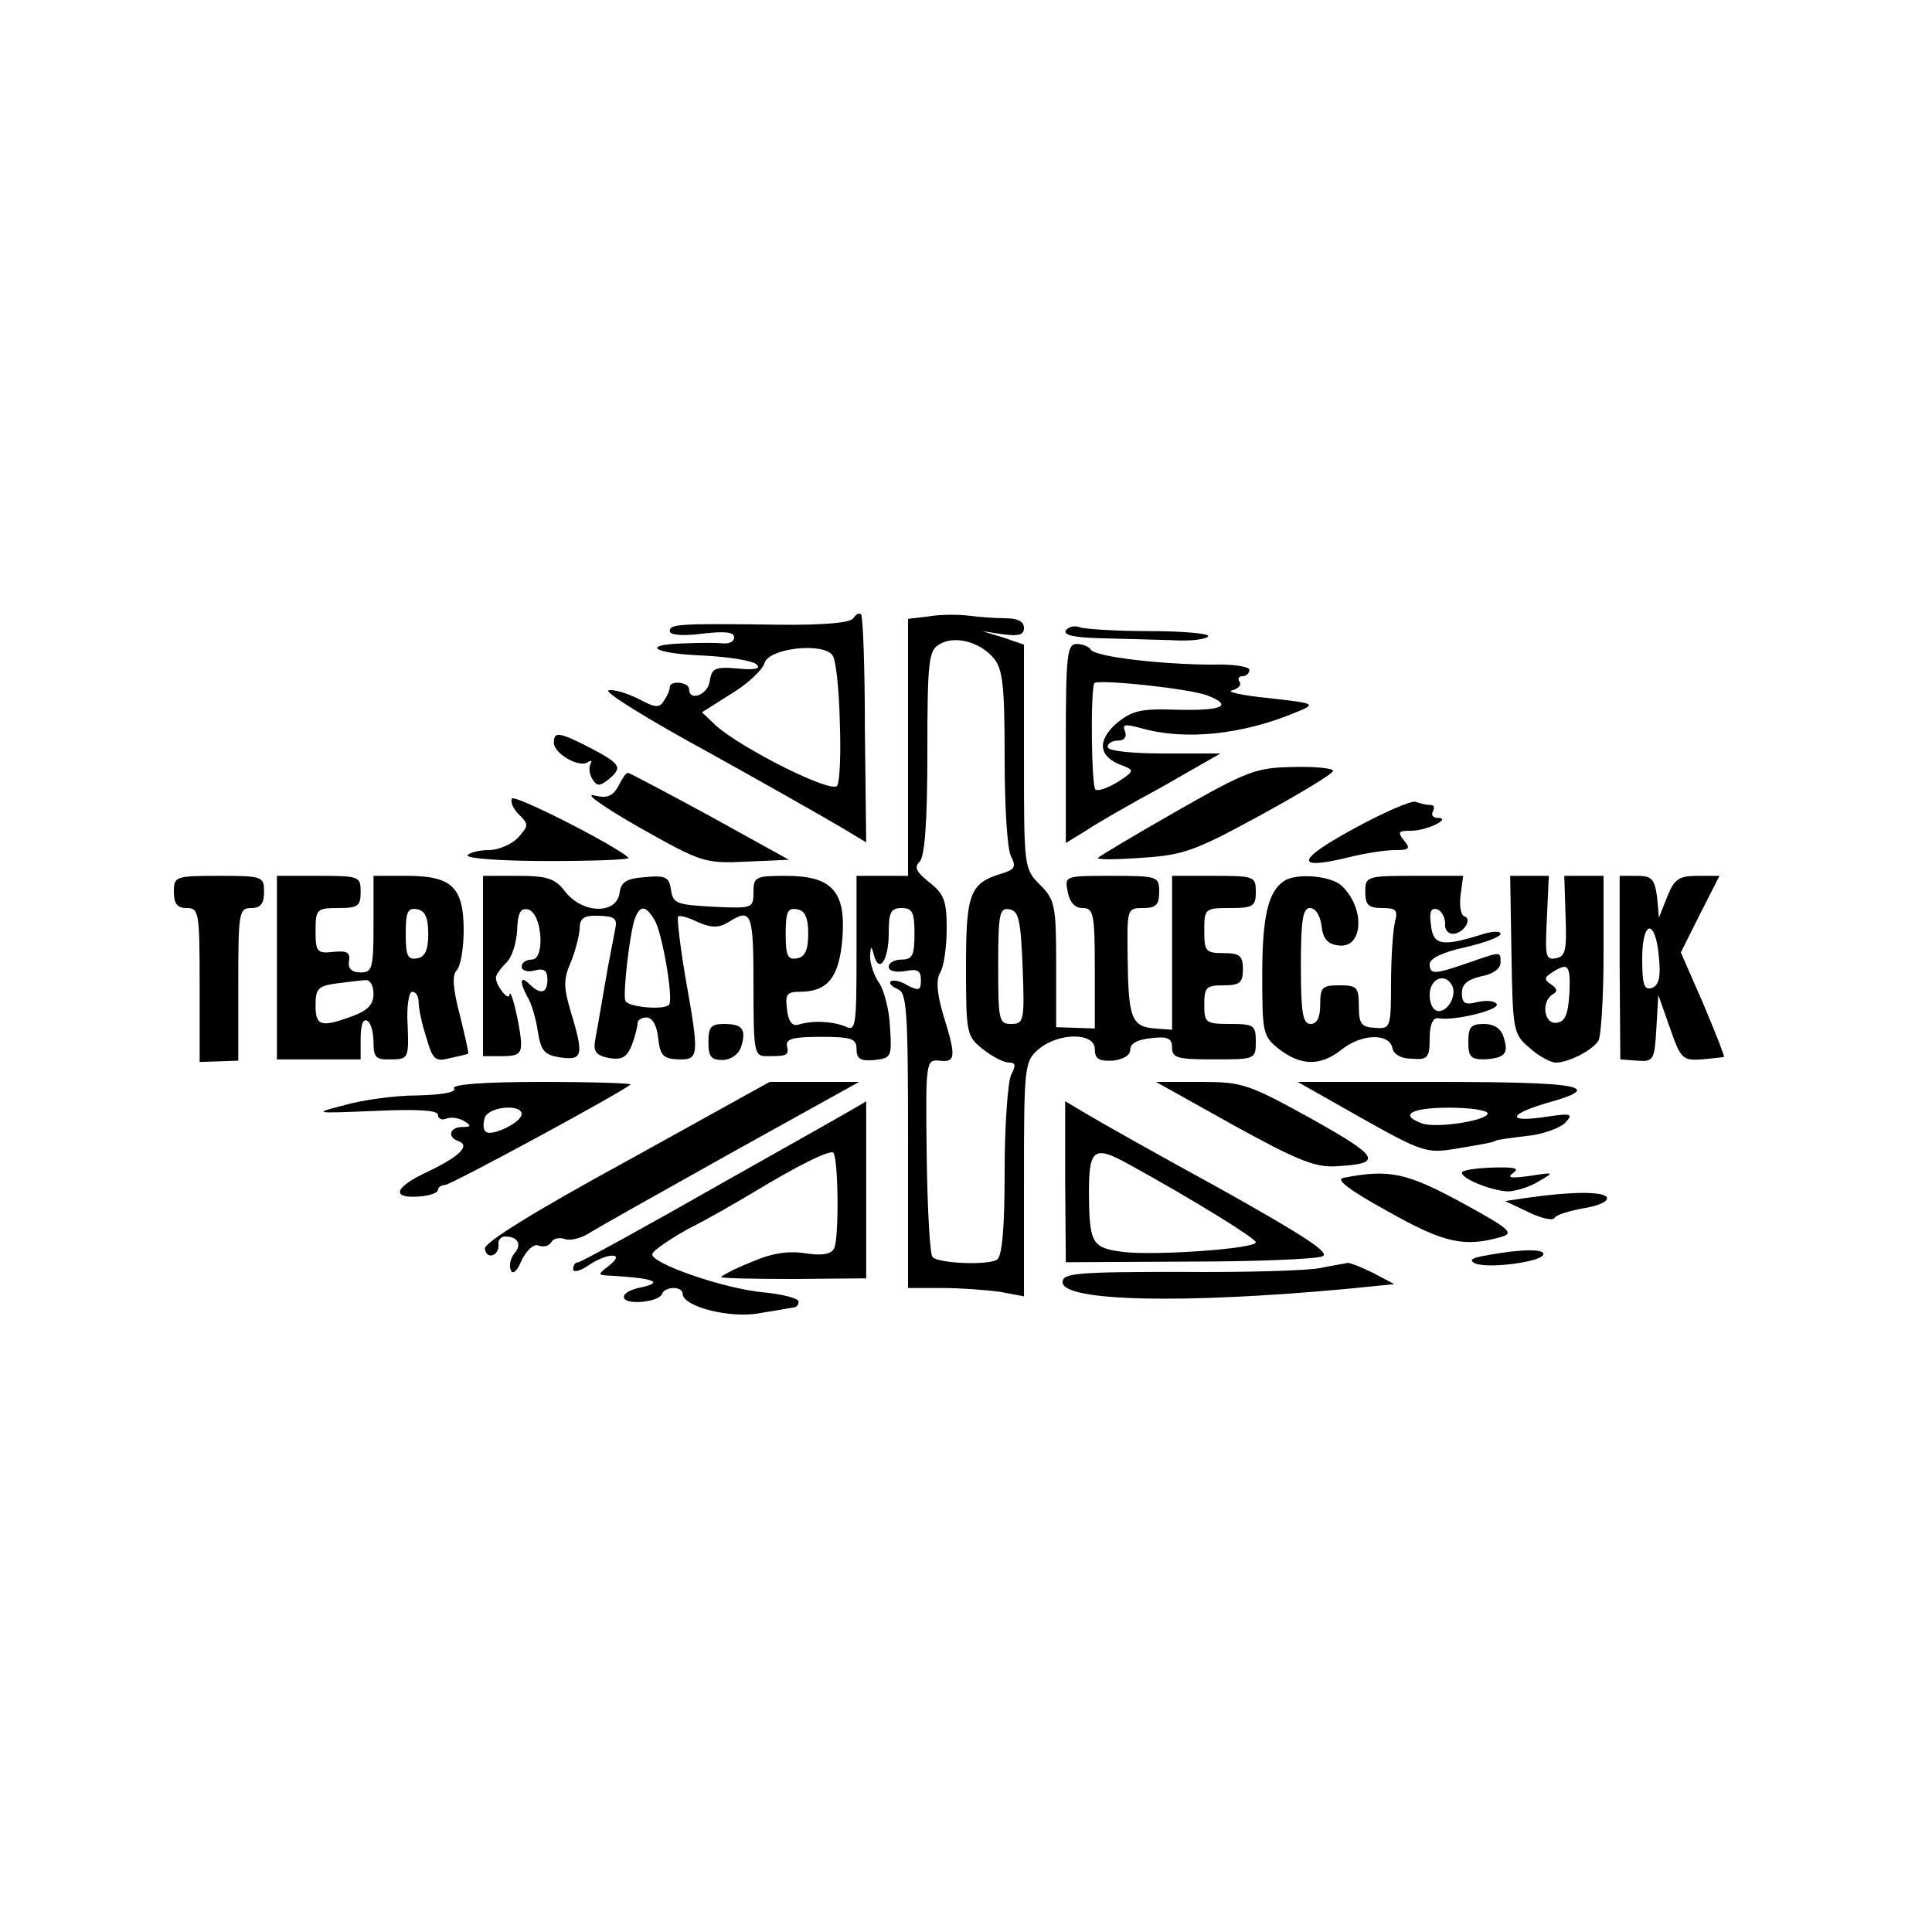 <?xml version="1.0" standalone="no"?>
<!DOCTYPE svg PUBLIC "-//W3C//DTD SVG 20010904//EN"
 "http://www.w3.org/TR/2001/REC-SVG-20010904/DTD/svg10.dtd">
<svg version="1.0" xmlns="http://www.w3.org/2000/svg"
 width="300pt" height="300pt" viewBox="0 0 300 300"
 preserveAspectRatio="xMidYMid meet">
<g transform="translate(0,300) scale(0.1,-0.1)"
fill="#000000" stroke="none">
<path d="M1325 2040 c-4 -7 -46 -11 -118 -10 -154 2 -167 1 -167 -10 0 -6 19
-8 50 -4 35 4 50 3 50 -6 0 -6 -8 -10 -17 -9 -10 1 -37 1 -60 0 -70 -2 -49
-16 30 -19 39 -2 77 -8 82 -14 7 -6 -3 -9 -30 -6 -35 3 -40 0 -43 -20 -3 -21
-32 -32 -32 -12 0 11 -30 14 -30 3 0 -5 -4 -14 -9 -21 -7 -12 -14 -11 -40 3
-18 9 -39 15 -46 13 -8 -2 61 -45 153 -95 92 -51 185 -104 207 -117 l40 -24
-2 175 c0 96 -3 177 -6 179 -3 3 -8 0 -12 -6z m-21 -160 c2 -49 0 -94 -4 -100
-8 -13 -147 57 -188 93 l-22 21 46 29 c25 15 48 37 51 47 6 24 93 33 106 12 5
-7 10 -53 11 -102z"/>
<path d="M1443 2043 l-33 -4 0 -200 0 -199 -40 0 -40 0 0 -121 c0 -112 -1
-121 -17 -113 -20 8 -50 10 -73 3 -10 -3 -16 5 -18 24 -3 23 0 27 20 27 43 0
61 22 66 82 6 74 -16 98 -88 98 -47 0 -50 -2 -50 -25 0 -25 -1 -26 -62 -23
-57 3 -63 5 -66 26 -3 20 -8 23 -40 20 -30 -2 -38 -8 -40 -25 -5 -33 -57 -32
-84 2 -16 21 -28 25 -74 25 l-54 0 0 -140 0 -140 30 0 c25 0 30 4 29 23 -2 27
-16 86 -18 72 -1 -10 -21 14 -21 27 0 4 7 14 16 23 9 8 16 31 17 51 1 26 5 34
16 32 23 -4 28 -78 7 -78 -9 0 -16 -5 -16 -11 0 -6 9 -9 20 -6 15 4 20 0 20
-14 0 -22 -11 -24 -28 -7 -14 14 -16 4 -3 -20 6 -9 13 -33 16 -53 5 -31 10
-37 35 -41 35 -5 37 3 16 72 -11 37 -11 50 0 75 7 17 13 40 14 52 0 17 6 22
30 21 25 -1 29 -4 25 -22 -2 -12 -10 -50 -16 -86 -6 -36 -13 -75 -15 -86 -3
-17 2 -23 22 -27 20 -3 27 1 35 20 5 13 9 29 9 34 0 5 6 9 14 9 9 0 16 -12 18
-32 3 -26 7 -32 31 -33 33 -1 33 5 11 129 -8 48 -13 90 -11 93 3 2 17 -2 31
-9 21 -9 32 -9 47 0 36 23 39 15 39 -98 0 -103 1 -110 20 -110 33 0 35 1 32
16 -2 11 10 14 53 14 48 0 55 -3 55 -19 0 -15 6 -19 28 -17 26 3 27 5 24 51
-1 26 -9 57 -17 69 -8 11 -14 30 -14 41 1 17 2 17 6 2 8 -30 23 -8 23 34 0 32
3 39 20 39 17 0 20 -7 20 -40 0 -33 -3 -40 -20 -40 -11 0 -20 -5 -20 -11 0 -7
10 -9 25 -7 20 4 25 1 25 -14 0 -16 -3 -17 -21 -8 -11 7 -23 9 -26 6 -3 -3 2
-8 11 -12 14 -5 16 -32 16 -235 l0 -229 53 0 c28 0 69 -3 90 -6 l37 -7 0 183
c0 176 1 182 23 201 31 26 87 26 87 0 0 -15 6 -19 28 -18 16 2 27 8 27 17 0
10 12 16 33 18 25 3 32 0 32 -15 0 -16 9 -18 65 -18 64 0 65 0 65 28 0 25 -3
27 -40 27 -38 0 -40 2 -40 30 0 27 3 30 30 30 25 0 30 4 30 25 0 21 -5 25 -30
25 -28 0 -30 3 -30 35 0 34 1 35 40 35 36 0 40 3 40 25 0 24 -2 25 -65 25
l-65 0 0 -119 0 -120 -27 2 c-36 3 -41 16 -42 110 -1 76 -1 77 24 77 20 0 25
5 25 25 0 24 -2 25 -74 25 -73 0 -73 0 -68 -25 3 -16 11 -25 23 -25 17 0 19
-9 19 -94 l0 -93 -30 1 -30 1 0 98 c0 91 -2 100 -25 123 -25 25 -25 27 -25
199 l0 174 -32 11 -33 10 33 -5 c24 -3 32 -1 32 10 0 10 -10 15 -29 15 -16 0
-41 2 -57 4 -16 2 -44 2 -61 -1z m100 -65 c14 -17 17 -41 17 -155 0 -74 4
-143 10 -153 8 -15 6 -20 -13 -26 -51 -15 -57 -30 -57 -145 0 -104 1 -108 26
-128 15 -12 33 -21 41 -21 10 0 11 -4 3 -19 -5 -11 -10 -78 -10 -150 0 -90 -4
-132 -12 -137 -14 -9 -90 -6 -100 4 -4 4 -8 75 -9 157 -2 148 -1 150 20 148
25 -3 26 6 6 70 -10 34 -12 55 -5 67 6 10 10 41 10 69 0 42 -4 53 -27 71 -20
16 -24 23 -15 32 8 8 12 62 12 170 0 139 2 158 18 167 23 15 63 5 85 -21z
m-527 -406 c12 -18 30 -123 23 -132 -7 -9 -64 -4 -68 6 -4 11 7 107 15 128 8
21 17 20 30 -2z m239 -22 c0 -25 -5 -36 -17 -38 -15 -3 -18 4 -18 38 0 34 3
41 18 38 12 -2 17 -13 17 -38z m333 -53 c3 -82 2 -87 -18 -87 -19 0 -20 6 -20
91 0 81 2 90 18 87 14 -3 17 -17 20 -91z"/>
<path d="M1655 2021 c-4 -7 13 -11 52 -12 32 -1 82 -2 111 -3 29 -2 55 1 58 6
3 4 -37 8 -90 8 -52 0 -101 3 -109 6 -8 3 -18 1 -22 -5z"/>
<path d="M1655 1846 l0 -155 31 19 c16 11 70 42 120 69 l89 51 -87 0 c-52 0
-88 4 -88 10 0 6 7 10 16 10 10 0 14 6 11 14 -5 12 0 12 26 5 68 -19 157 -10
242 26 29 12 27 13 -45 21 -41 4 -67 10 -57 12 9 2 15 8 12 13 -4 5 -1 9 4 9
6 0 11 4 11 10 0 5 -26 9 -57 8 -77 0 -182 12 -189 23 -3 5 -13 9 -22 9 -15 0
-17 -16 -17 -154z m220 74 c41 -16 23 -24 -50 -22 -54 2 -68 -2 -91 -21 -31
-27 -28 -52 7 -65 21 -8 21 -9 -5 -26 -15 -9 -30 -15 -35 -12 -6 4 -8 146 -2
165 2 7 148 -8 176 -19z"/>
<path d="M860 1847 c0 -17 38 -39 52 -31 6 4 8 3 5 -2 -3 -6 -2 -16 3 -24 7
-11 11 -11 24 -1 23 19 21 24 -26 49 -49 25 -58 27 -58 9z"/>
<path d="M1828 1741 c-65 -37 -120 -70 -123 -73 -3 -3 27 -3 67 0 66 4 84 11
185 66 62 34 112 64 113 69 0 4 -28 7 -62 6 -58 -1 -71 -6 -180 -68z"/>
<path d="M960 1779 c-9 -16 -18 -19 -38 -14 -15 3 17 -19 71 -50 96 -54 101
-56 165 -53 l67 3 -123 68 c-68 37 -125 67 -127 67 -3 0 -9 -9 -15 -21z"/>
<path d="M795 1760 c-3 -5 2 -16 11 -25 15 -15 15 -17 -1 -35 -10 -11 -31 -20
-46 -20 -15 0 -30 -4 -33 -8 -3 -5 53 -9 124 -9 72 0 128 2 126 5 -18 18 -177
99 -181 92z"/>
<path d="M2100 1712 c-88 -48 -90 -64 -5 -43 24 6 56 11 71 11 22 0 25 2 14
15 -10 13 -9 15 11 15 25 0 65 20 41 20 -7 0 -10 5 -7 10 3 6 2 10 -4 10 -5 0
-15 2 -23 5 -7 2 -51 -17 -98 -43z"/>
<path d="M270 1615 c0 -18 5 -25 20 -25 19 0 20 -7 20 -119 l0 -120 30 1 30 1
0 119 c0 111 1 118 20 118 15 0 20 7 20 25 0 24 -2 25 -70 25 -68 0 -70 -1
-70 -25z"/>
<path d="M430 1498 l0 -143 65 0 65 0 0 33 c0 20 4 31 10 27 6 -3 10 -18 10
-34 0 -23 4 -27 27 -26 27 0 28 2 26 53 -2 29 2 52 7 52 6 0 10 -7 10 -16 0
-9 5 -34 12 -55 10 -35 14 -38 37 -32 14 3 27 6 28 7 1 1 -5 28 -13 60 -11 42
-12 62 -5 69 6 6 11 34 11 62 0 67 -18 85 -88 85 l-52 0 0 -75 c0 -69 -2 -75
-20 -75 -14 0 -20 6 -18 18 2 13 -3 16 -24 14 -26 -3 -28 0 -28 33 0 33 2 35
35 35 31 0 35 3 35 25 0 24 -2 25 -65 25 l-65 0 0 -142z m235 52 c0 -25 -5
-36 -17 -38 -15 -3 -18 4 -18 38 0 34 3 41 18 38 12 -2 17 -13 17 -38z m-85
-93 c0 -17 -9 -26 -33 -35 -49 -18 -57 -15 -57 17 0 26 4 30 33 34 17 2 38 5
45 5 6 1 12 -8 12 -21z"/>
<path d="M1994 1632 c-25 -16 -34 -56 -34 -146 0 -90 1 -95 26 -115 34 -26 64
-27 97 -1 31 25 74 26 79 3 2 -10 13 -17 31 -17 24 -2 27 2 27 32 0 21 5 32
13 31 24 -5 97 13 91 22 -3 5 -16 6 -30 3 -19 -5 -24 -2 -24 14 0 14 9 21 30
26 18 3 30 12 30 21 0 18 2 18 -50 0 -52 -18 -60 -19 -60 -2 0 9 22 19 55 26
30 7 55 16 55 21 0 5 -15 4 -32 -2 -59 -18 -73 -16 -76 16 -3 20 0 27 10 24 7
-3 12 -13 12 -22 -1 -9 4 -16 12 -16 16 0 31 23 18 27 -6 2 -8 17 -6 33 l4 30
-76 0 c-74 0 -76 -1 -76 -25 0 -20 5 -25 26 -25 22 0 25 -3 20 -22 -3 -13 -6
-55 -6 -94 0 -70 -1 -72 -25 -70 -21 1 -25 6 -25 34 0 29 -3 32 -30 32 -27 0
-30 -3 -30 -30 0 -20 -5 -30 -15 -30 -12 0 -15 17 -15 90 0 71 3 90 14 90 9 0
16 -12 18 -27 2 -20 9 -29 26 -31 38 -6 43 56 6 92 -16 16 -71 21 -90 8z m260
-161 c9 -14 -4 -41 -20 -41 -8 0 -14 10 -14 25 0 25 23 35 34 16z"/>
<path d="M2347 1518 c2 -119 3 -124 28 -145 14 -13 33 -23 41 -23 19 0 57 19
66 34 4 6 8 66 8 134 l0 122 -31 0 -30 0 2 -62 c2 -54 0 -63 -15 -66 -16 -3
-17 3 -14 62 l3 66 -30 0 -30 0 2 -122z m90 -60 c-2 -32 -6 -44 -19 -46 -20
-4 -26 32 -7 44 8 4 7 9 -2 15 -12 8 -11 11 1 19 25 16 29 12 27 -32z"/>
<path d="M2515 1498 l1 -143 26 -2 c26 -2 27 1 30 50 l3 52 18 -51 c17 -49 20
-51 50 -49 18 2 33 3 34 4 1 1 -13 37 -32 82 l-35 80 30 60 30 59 -34 0 c-29
0 -36 -5 -47 -32 l-13 -33 -3 33 c-4 27 -8 32 -31 32 l-27 0 0 -142z m61 15
c3 -30 0 -43 -11 -47 -12 -4 -15 5 -15 45 0 62 21 63 26 2z"/>
<path d="M1100 1382 c0 -23 4 -28 23 -28 13 1 24 9 28 21 8 27 2 35 -27 35
-20 0 -24 -5 -24 -28z"/>
<path d="M2280 1382 c0 -23 4 -27 25 -27 32 2 38 9 30 34 -4 14 -15 21 -31 21
-20 0 -24 -5 -24 -28z"/>
<path d="M705 1310 c4 -6 -18 -10 -57 -11 -35 0 -85 -7 -113 -15 -50 -13 -49
-13 48 -9 65 3 97 1 97 -6 0 -6 6 -9 13 -6 8 3 20 1 28 -4 11 -7 11 -9 -3 -9
-20 0 -24 -16 -6 -22 19 -7 1 -24 -47 -47 -52 -24 -59 -42 -15 -39 17 1 30 6
30 10 0 4 5 8 11 8 9 0 275 144 288 156 2 2 -60 4 -138 4 -92 0 -140 -4 -136
-10z m105 -40 c0 -13 -48 -36 -56 -27 -4 3 -4 13 -1 22 7 17 57 21 57 5z"/>
<path d="M973 1197 c-143 -78 -222 -127 -220 -136 2 -18 23 -11 21 7 -1 6 4
12 10 12 20 0 27 -12 15 -26 -6 -7 -9 -19 -6 -26 3 -8 10 -2 17 15 8 16 19 26
26 23 8 -3 16 -1 20 5 3 6 13 8 21 5 8 -3 24 1 36 8 12 8 112 64 221 125 l200
111 -70 0 -69 0 -222 -123z"/>
<path d="M1915 1253 c98 -54 127 -66 159 -64 75 4 69 14 -38 74 -98 54 -107
57 -172 57 l-69 0 120 -67z"/>
<path d="M2114 1264 c94 -53 102 -55 145 -48 48 8 59 10 64 13 1 1 22 4 47 7
24 2 51 12 60 20 14 15 11 16 -35 9 -58 -8 -51 6 13 24 84 24 44 31 -175 31
l-218 0 99 -56z m196 7 c0 -11 -82 -24 -103 -15 -35 13 -15 24 43 24 33 0 60
-4 60 -9z"/>
<path d="M1125 1165 c-121 -69 -223 -125 -227 -125 -5 0 -8 -5 -8 -11 0 -5 10
-3 22 5 30 21 61 22 34 1 -19 -15 -19 -15 5 -16 65 -4 80 -10 45 -18 -17 -3
-29 -10 -27 -16 2 -12 55 -7 59 6 5 12 32 12 32 0 0 -20 75 -39 120 -30 25 4
48 8 53 9 4 0 7 4 7 9 0 5 -24 11 -52 14 -62 5 -180 46 -175 60 1 5 27 23 56
39 30 15 75 41 100 56 71 43 120 67 125 62 8 -9 9 -136 1 -149 -5 -9 -20 -11
-45 -7 -27 4 -52 0 -84 -14 -25 -10 -46 -21 -46 -23 0 -2 51 -3 113 -3 l112 1
0 137 c0 76 0 138 0 138 0 -1 -99 -57 -220 -125z"/>
<path d="M1654 1165 l1 -125 190 1 c105 0 198 4 208 8 14 5 -26 31 -158 105
-97 53 -191 106 -209 117 l-32 19 0 -125z m99 27 c100 -55 197 -115 197 -121
0 -10 -155 -21 -206 -15 -47 6 -52 13 -53 82 -1 79 6 85 62 54z"/>
<path d="M2270 1179 c0 -10 49 -29 73 -29 12 1 33 7 47 16 24 14 24 14 -15 8
-29 -4 -36 -3 -25 5 10 7 2 9 -33 8 -26 -1 -47 -4 -47 -8z"/>
<path d="M2086 1171 c-13 -2 9 -19 69 -52 87 -49 118 -56 175 -40 22 6 16 12
-61 54 -85 46 -112 52 -183 38z"/>
<path d="M2371 1140 l-34 -5 36 -17 c20 -10 39 -14 41 -9 3 5 24 11 46 15 24
4 38 11 35 17 -6 9 -55 9 -124 -1z"/>
<path d="M2310 1051 c-25 -4 -30 -8 -19 -13 21 -8 98 2 105 13 6 10 -32 10
-86 0z"/>
<path d="M2050 1031 c-19 -4 -117 -7 -217 -6 -162 0 -183 -2 -183 -16 0 -30
189 -34 445 -10 l70 7 -32 17 c-18 9 -36 16 -40 16 -4 -1 -24 -4 -43 -8z"/>
</g>
</svg>
